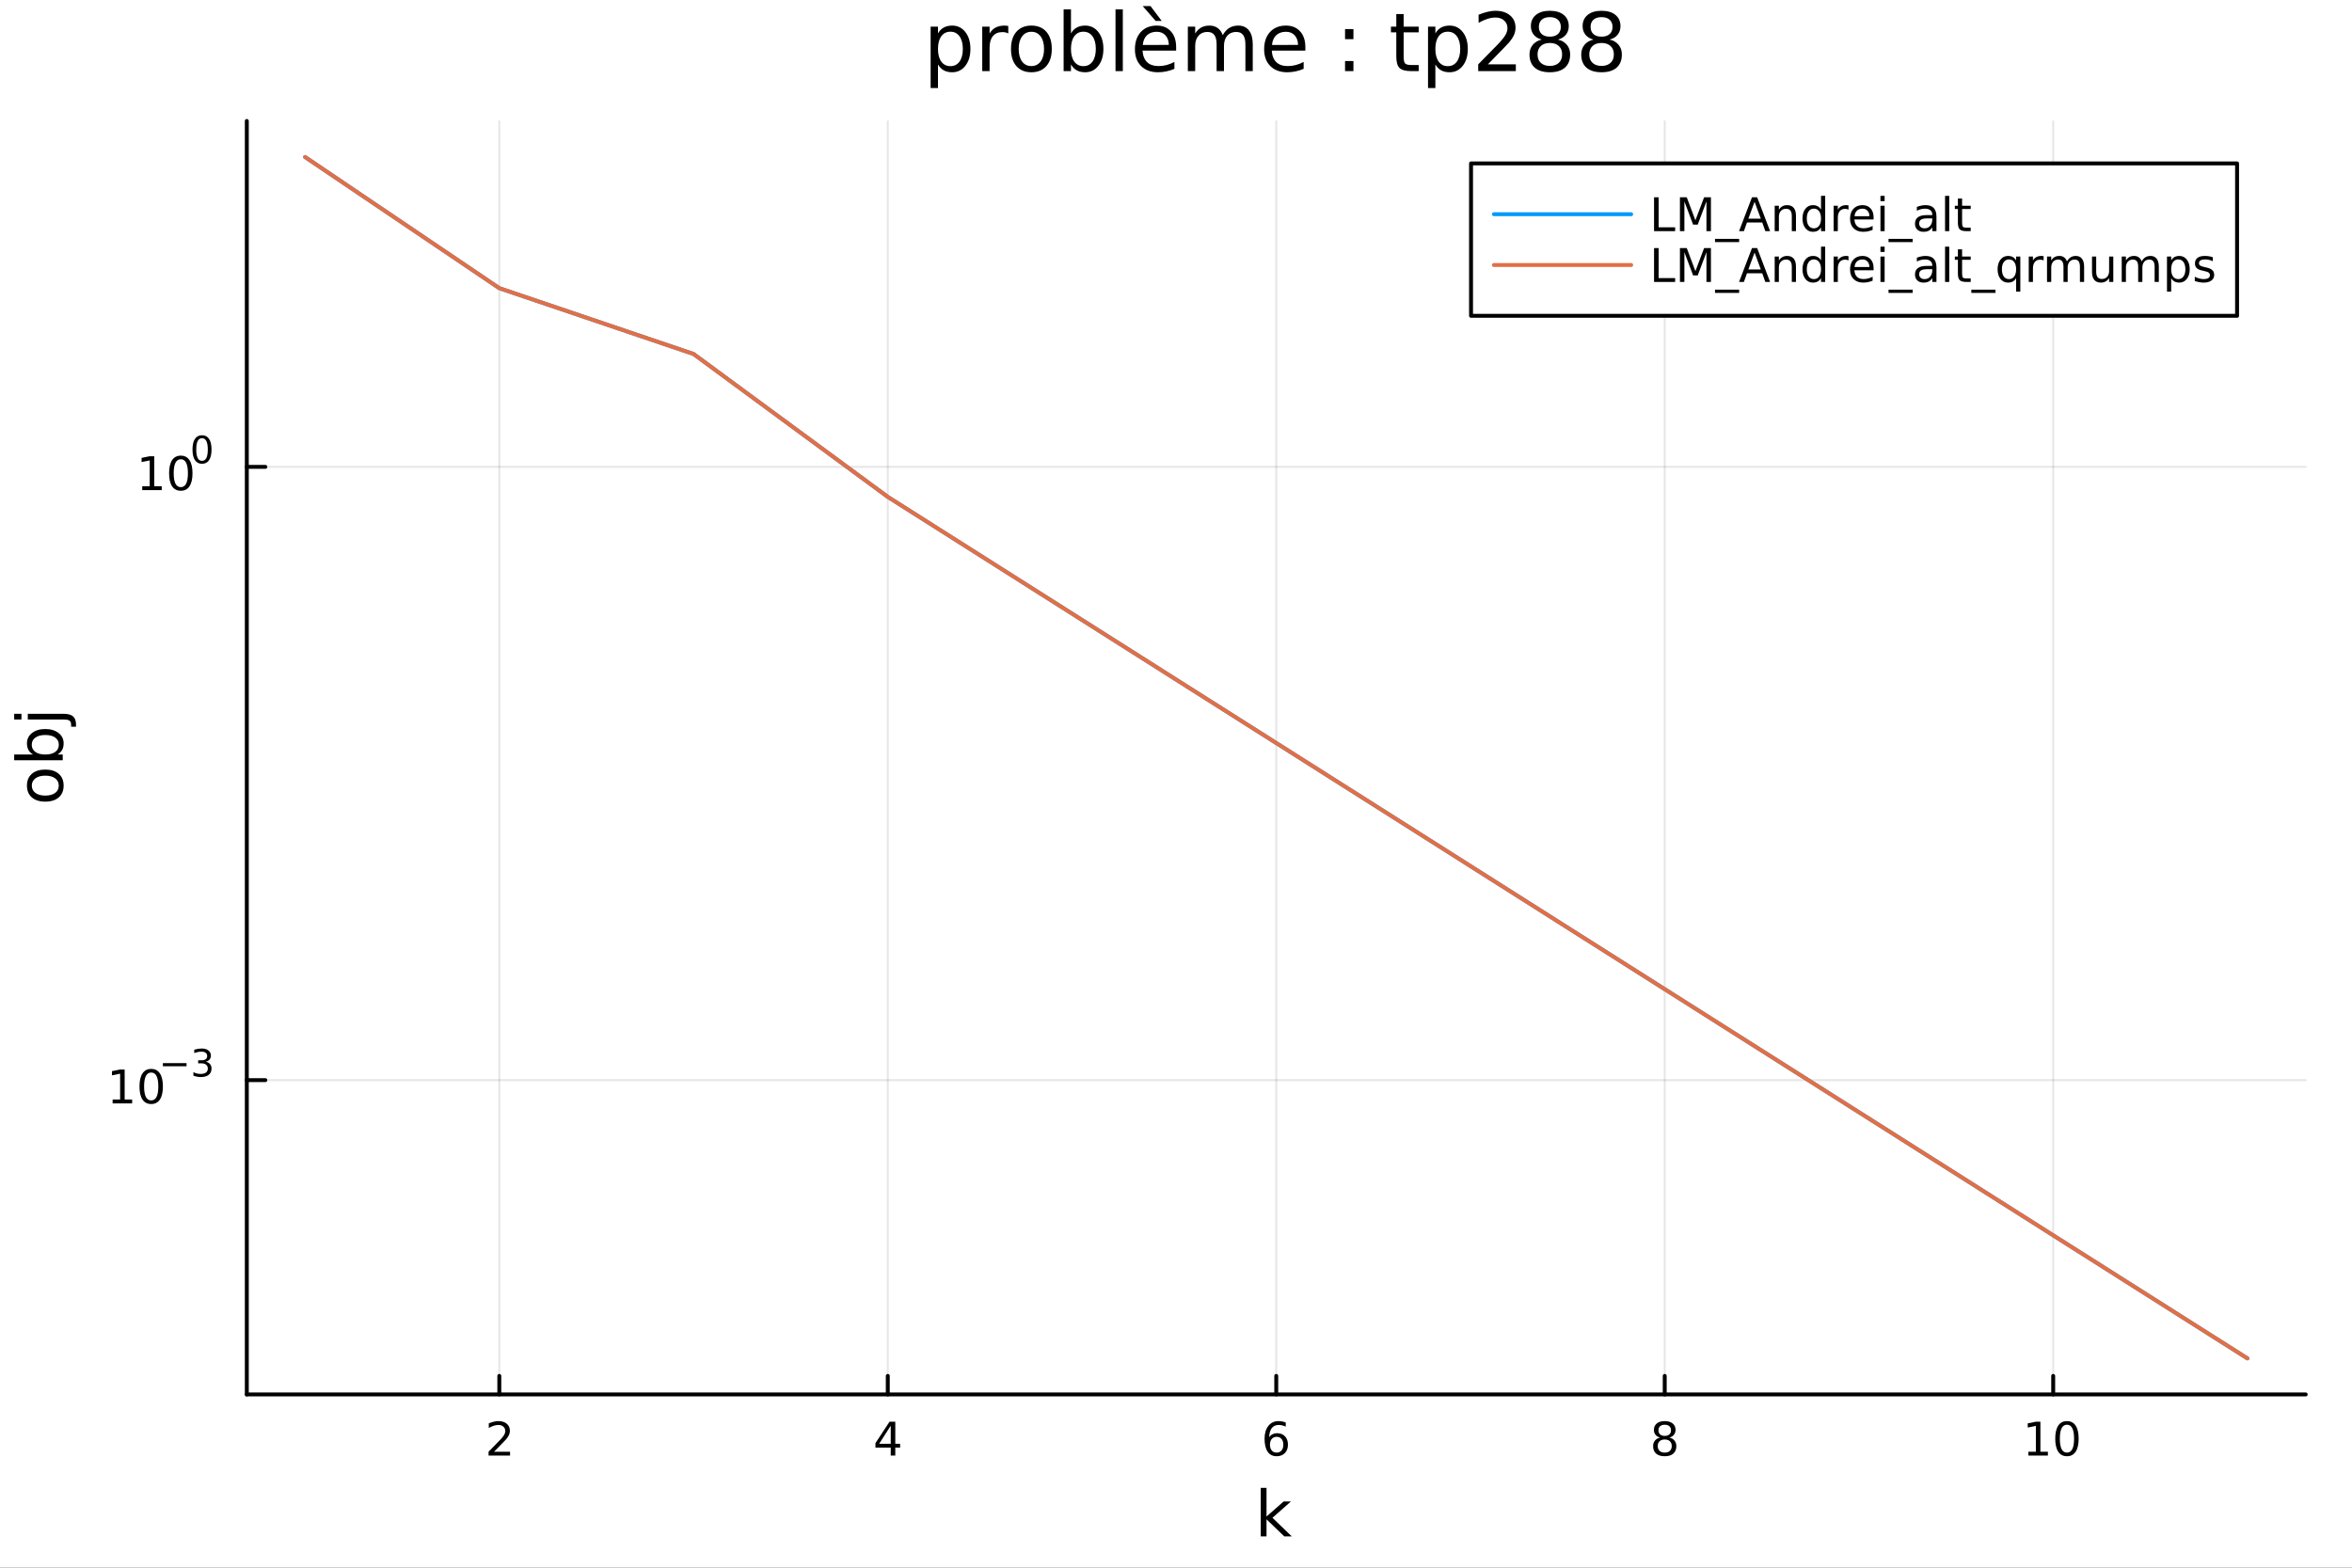 <?xml version="1.0" encoding="utf-8"?>
<svg xmlns="http://www.w3.org/2000/svg" xmlns:xlink="http://www.w3.org/1999/xlink" width="600" height="400" viewBox="0 0 2400 1600">
<rect x="0" y="0" width="2400" height="1600" fill="#333333" stroke="none"/>
<defs>
  <clipPath id="clip770">
    <rect x="0" y="0" width="2400" height="1600"/>
  </clipPath>
</defs>
<path clip-path="url(#clip770)" d="M0 1600 L2400 1600 L2400 0 L0 0  Z" fill="#ffffff" fill-rule="evenodd" fill-opacity="1"/>
<defs>
  <clipPath id="clip771">
    <rect x="480" y="0" width="1681" height="1600"/>
  </clipPath>
</defs>
<path clip-path="url(#clip770)" d="M251.842 1423.18 L2352.76 1423.18 L2352.76 123.472 L251.842 123.472  Z" fill="#ffffff" fill-rule="evenodd" fill-opacity="1"/>
<defs>
  <clipPath id="clip772">
    <rect x="251" y="123" width="2102" height="1301"/>
  </clipPath>
</defs>
<polyline clip-path="url(#clip772)" style="stroke:#000000; stroke-linecap:round; stroke-linejoin:round; stroke-width:2; stroke-opacity:0.1; fill:none" points="509.502,1423.18 509.502,123.472 "/>
<polyline clip-path="url(#clip772)" style="stroke:#000000; stroke-linecap:round; stroke-linejoin:round; stroke-width:2; stroke-opacity:0.1; fill:none" points="905.9,1423.18 905.9,123.472 "/>
<polyline clip-path="url(#clip772)" style="stroke:#000000; stroke-linecap:round; stroke-linejoin:round; stroke-width:2; stroke-opacity:0.1; fill:none" points="1302.3,1423.18 1302.3,123.472 "/>
<polyline clip-path="url(#clip772)" style="stroke:#000000; stroke-linecap:round; stroke-linejoin:round; stroke-width:2; stroke-opacity:0.1; fill:none" points="1698.7,1423.18 1698.7,123.472 "/>
<polyline clip-path="url(#clip772)" style="stroke:#000000; stroke-linecap:round; stroke-linejoin:round; stroke-width:2; stroke-opacity:0.1; fill:none" points="2095.1,1423.18 2095.1,123.472 "/>
<polyline clip-path="url(#clip770)" style="stroke:#000000; stroke-linecap:round; stroke-linejoin:round; stroke-width:4; stroke-opacity:1; fill:none" points="251.842,1423.18 2352.76,1423.18 "/>
<polyline clip-path="url(#clip770)" style="stroke:#000000; stroke-linecap:round; stroke-linejoin:round; stroke-width:4; stroke-opacity:1; fill:none" points="509.502,1423.18 509.502,1404.28 "/>
<polyline clip-path="url(#clip770)" style="stroke:#000000; stroke-linecap:round; stroke-linejoin:round; stroke-width:4; stroke-opacity:1; fill:none" points="905.9,1423.18 905.9,1404.28 "/>
<polyline clip-path="url(#clip770)" style="stroke:#000000; stroke-linecap:round; stroke-linejoin:round; stroke-width:4; stroke-opacity:1; fill:none" points="1302.3,1423.18 1302.3,1404.28 "/>
<polyline clip-path="url(#clip770)" style="stroke:#000000; stroke-linecap:round; stroke-linejoin:round; stroke-width:4; stroke-opacity:1; fill:none" points="1698.7,1423.18 1698.7,1404.28 "/>
<polyline clip-path="url(#clip770)" style="stroke:#000000; stroke-linecap:round; stroke-linejoin:round; stroke-width:4; stroke-opacity:1; fill:none" points="2095.1,1423.18 2095.1,1404.28 "/>
<path clip-path="url(#clip770)" d="M504.154 1481.64 L520.474 1481.64 L520.474 1485.58 L498.529 1485.58 L498.529 1481.64 Q501.191 1478.89 505.775 1474.26 Q510.381 1469.61 511.562 1468.27 Q513.807 1465.74 514.687 1464.01 Q515.59 1462.25 515.59 1460.56 Q515.59 1457.8 513.645 1456.07 Q511.724 1454.33 508.622 1454.33 Q506.423 1454.33 503.969 1455.09 Q501.539 1455.86 498.761 1457.41 L498.761 1452.69 Q501.585 1451.55 504.039 1450.97 Q506.492 1450.39 508.529 1450.39 Q513.9 1450.39 517.094 1453.08 Q520.289 1455.77 520.289 1460.26 Q520.289 1462.39 519.478 1464.31 Q518.691 1466.2 516.585 1468.8 Q516.006 1469.47 512.904 1472.69 Q509.802 1475.88 504.154 1481.64 Z" fill="#000000" fill-rule="nonzero" fill-opacity="1" /><path clip-path="url(#clip770)" d="M908.91 1455.09 L897.104 1473.54 L908.91 1473.54 L908.91 1455.09 M907.683 1451.02 L913.562 1451.02 L913.562 1473.54 L918.493 1473.54 L918.493 1477.43 L913.562 1477.43 L913.562 1485.58 L908.91 1485.58 L908.91 1477.43 L893.308 1477.43 L893.308 1472.92 L907.683 1451.02 Z" fill="#000000" fill-rule="nonzero" fill-opacity="1" /><path clip-path="url(#clip770)" d="M1302.7 1466.44 Q1299.56 1466.44 1297.7 1468.59 Q1295.88 1470.74 1295.88 1474.49 Q1295.88 1478.22 1297.7 1480.39 Q1299.56 1482.55 1302.7 1482.55 Q1305.85 1482.55 1307.68 1480.39 Q1309.53 1478.22 1309.53 1474.49 Q1309.53 1470.74 1307.68 1468.59 Q1305.85 1466.44 1302.7 1466.44 M1311.99 1451.78 L1311.99 1456.04 Q1310.23 1455.21 1308.42 1454.77 Q1306.64 1454.33 1304.88 1454.33 Q1300.25 1454.33 1297.8 1457.45 Q1295.37 1460.58 1295.02 1466.9 Q1296.38 1464.89 1298.44 1463.82 Q1300.51 1462.73 1302.98 1462.73 Q1308.19 1462.73 1311.2 1465.9 Q1314.23 1469.05 1314.23 1474.49 Q1314.23 1479.82 1311.08 1483.03 Q1307.94 1486.25 1302.7 1486.25 Q1296.71 1486.25 1293.54 1481.67 Q1290.37 1477.06 1290.37 1468.33 Q1290.37 1460.14 1294.26 1455.28 Q1298.14 1450.39 1304.69 1450.39 Q1306.45 1450.39 1308.24 1450.74 Q1310.04 1451.09 1311.99 1451.78 Z" fill="#000000" fill-rule="nonzero" fill-opacity="1" /><path clip-path="url(#clip770)" d="M1698.7 1469.17 Q1695.36 1469.17 1693.44 1470.95 Q1691.55 1472.73 1691.55 1475.86 Q1691.55 1478.98 1693.44 1480.77 Q1695.36 1482.55 1698.7 1482.55 Q1702.03 1482.55 1703.95 1480.77 Q1705.87 1478.96 1705.87 1475.86 Q1705.87 1472.73 1703.95 1470.95 Q1702.05 1469.17 1698.7 1469.17 M1694.02 1467.18 Q1691.01 1466.44 1689.32 1464.38 Q1687.66 1462.32 1687.66 1459.35 Q1687.66 1455.21 1690.6 1452.8 Q1693.56 1450.39 1698.7 1450.39 Q1703.86 1450.39 1706.8 1452.8 Q1709.74 1455.21 1709.74 1459.35 Q1709.74 1462.32 1708.05 1464.38 Q1706.38 1466.44 1703.4 1467.18 Q1706.78 1467.96 1708.65 1470.26 Q1710.55 1472.55 1710.55 1475.86 Q1710.55 1480.88 1707.47 1483.57 Q1704.42 1486.25 1698.7 1486.25 Q1692.98 1486.25 1689.9 1483.57 Q1686.85 1480.88 1686.85 1475.86 Q1686.85 1472.55 1688.74 1470.26 Q1690.64 1467.96 1694.02 1467.18 M1692.31 1459.79 Q1692.31 1462.48 1693.98 1463.98 Q1695.67 1465.49 1698.7 1465.49 Q1701.71 1465.49 1703.4 1463.98 Q1705.11 1462.48 1705.11 1459.79 Q1705.11 1457.11 1703.4 1455.6 Q1701.71 1454.1 1698.7 1454.1 Q1695.67 1454.1 1693.98 1455.6 Q1692.31 1457.11 1692.31 1459.79 Z" fill="#000000" fill-rule="nonzero" fill-opacity="1" /><path clip-path="url(#clip770)" d="M2069.78 1481.64 L2077.42 1481.64 L2077.42 1455.28 L2069.11 1456.95 L2069.11 1452.69 L2077.38 1451.02 L2082.05 1451.02 L2082.05 1481.64 L2089.69 1481.64 L2089.69 1485.58 L2069.78 1485.58 L2069.78 1481.64 Z" fill="#000000" fill-rule="nonzero" fill-opacity="1" /><path clip-path="url(#clip770)" d="M2109.14 1454.1 Q2105.52 1454.1 2103.7 1457.66 Q2101.89 1461.2 2101.89 1468.33 Q2101.89 1475.44 2103.7 1479.01 Q2105.52 1482.55 2109.14 1482.55 Q2112.77 1482.55 2114.58 1479.01 Q2116.4 1475.44 2116.4 1468.33 Q2116.4 1461.2 2114.58 1457.66 Q2112.77 1454.1 2109.14 1454.1 M2109.14 1450.39 Q2114.95 1450.39 2118 1455 Q2121.08 1459.58 2121.08 1468.33 Q2121.08 1477.06 2118 1481.67 Q2114.95 1486.25 2109.14 1486.25 Q2103.33 1486.25 2100.25 1481.67 Q2097.19 1477.06 2097.19 1468.33 Q2097.19 1459.58 2100.25 1455 Q2103.33 1450.39 2109.14 1450.39 Z" fill="#000000" fill-rule="nonzero" fill-opacity="1" /><path clip-path="url(#clip770)" d="M1286.48 1518.52 L1292.37 1518.52 L1292.37 1547.77 L1309.84 1532.4 L1317.32 1532.4 L1298.42 1549.07 L1318.12 1568.04 L1310.48 1568.04 L1292.37 1550.63 L1292.37 1568.04 L1286.48 1568.04 L1286.48 1518.52 Z" fill="#000000" fill-rule="nonzero" fill-opacity="1" /><polyline clip-path="url(#clip772)" style="stroke:#000000; stroke-linecap:round; stroke-linejoin:round; stroke-width:2; stroke-opacity:0.1; fill:none" points="251.842,1102.39 2352.76,1102.39 "/>
<polyline clip-path="url(#clip772)" style="stroke:#000000; stroke-linecap:round; stroke-linejoin:round; stroke-width:2; stroke-opacity:0.1; fill:none" points="251.842,476.486 2352.76,476.486 "/>
<polyline clip-path="url(#clip770)" style="stroke:#000000; stroke-linecap:round; stroke-linejoin:round; stroke-width:4; stroke-opacity:1; fill:none" points="251.842,1423.18 251.842,123.472 "/>
<polyline clip-path="url(#clip770)" style="stroke:#000000; stroke-linecap:round; stroke-linejoin:round; stroke-width:4; stroke-opacity:1; fill:none" points="251.842,1102.39 270.74,1102.39 "/>
<polyline clip-path="url(#clip770)" style="stroke:#000000; stroke-linecap:round; stroke-linejoin:round; stroke-width:4; stroke-opacity:1; fill:none" points="251.842,476.486 270.74,476.486 "/>
<path clip-path="url(#clip770)" d="M114.931 1122.19 L122.57 1122.19 L122.57 1095.82 L114.26 1097.49 L114.26 1093.23 L122.524 1091.56 L127.2 1091.56 L127.2 1122.19 L134.839 1122.19 L134.839 1126.12 L114.931 1126.12 L114.931 1122.19 Z" fill="#000000" fill-rule="nonzero" fill-opacity="1" /><path clip-path="url(#clip770)" d="M154.283 1094.64 Q150.672 1094.64 148.843 1098.2 Q147.038 1101.75 147.038 1108.88 Q147.038 1115.98 148.843 1119.55 Q150.672 1123.09 154.283 1123.09 Q157.917 1123.09 159.723 1119.55 Q161.552 1115.98 161.552 1108.88 Q161.552 1101.75 159.723 1098.2 Q157.917 1094.64 154.283 1094.64 M154.283 1090.94 Q160.093 1090.94 163.149 1095.54 Q166.227 1100.13 166.227 1108.88 Q166.227 1117.6 163.149 1122.21 Q160.093 1126.79 154.283 1126.79 Q148.473 1126.79 145.394 1122.21 Q142.339 1117.6 142.339 1108.88 Q142.339 1100.13 145.394 1095.54 Q148.473 1090.94 154.283 1090.94 Z" fill="#000000" fill-rule="nonzero" fill-opacity="1" /><path clip-path="url(#clip770)" d="M166.227 1085.04 L190.339 1085.04 L190.339 1088.23 L166.227 1088.23 L166.227 1085.04 Z" fill="#000000" fill-rule="nonzero" fill-opacity="1" /><path clip-path="url(#clip770)" d="M210.05 1083.57 Q212.777 1084.15 214.3 1086 Q215.842 1087.84 215.842 1090.55 Q215.842 1094.7 212.984 1096.98 Q210.125 1099.26 204.859 1099.26 Q203.091 1099.26 201.21 1098.9 Q199.348 1098.56 197.354 1097.86 L197.354 1094.2 Q198.934 1095.12 200.815 1095.59 Q202.696 1096.06 204.746 1096.06 Q208.319 1096.06 210.181 1094.65 Q212.062 1093.24 212.062 1090.55 Q212.062 1088.07 210.313 1086.67 Q208.583 1085.26 205.479 1085.26 L202.207 1085.26 L202.207 1082.14 L205.63 1082.14 Q208.432 1082.14 209.918 1081.03 Q211.404 1079.9 211.404 1077.8 Q211.404 1075.63 209.861 1074.49 Q208.338 1073.32 205.479 1073.32 Q203.918 1073.32 202.132 1073.66 Q200.345 1074 198.201 1074.71 L198.201 1071.33 Q200.364 1070.72 202.244 1070.42 Q204.144 1070.12 205.818 1070.12 Q210.144 1070.12 212.664 1072.1 Q215.184 1074.05 215.184 1077.4 Q215.184 1079.73 213.849 1081.35 Q212.513 1082.95 210.05 1083.57 Z" fill="#000000" fill-rule="nonzero" fill-opacity="1" /><path clip-path="url(#clip770)" d="M145.137 496.279 L152.776 496.279 L152.776 469.913 L144.465 471.58 L144.465 467.321 L152.729 465.654 L157.405 465.654 L157.405 496.279 L165.044 496.279 L165.044 500.214 L145.137 500.214 L145.137 496.279 Z" fill="#000000" fill-rule="nonzero" fill-opacity="1" /><path clip-path="url(#clip770)" d="M184.488 468.733 Q180.877 468.733 179.049 472.297 Q177.243 475.839 177.243 482.969 Q177.243 490.075 179.049 493.64 Q180.877 497.182 184.488 497.182 Q188.123 497.182 189.928 493.64 Q191.757 490.075 191.757 482.969 Q191.757 475.839 189.928 472.297 Q188.123 468.733 184.488 468.733 M184.488 465.029 Q190.299 465.029 193.354 469.635 Q196.433 474.219 196.433 482.969 Q196.433 491.696 193.354 496.302 Q190.299 500.885 184.488 500.885 Q178.678 500.885 175.6 496.302 Q172.544 491.696 172.544 482.969 Q172.544 474.219 175.6 469.635 Q178.678 465.029 184.488 465.029 Z" fill="#000000" fill-rule="nonzero" fill-opacity="1" /><path clip-path="url(#clip770)" d="M206.138 447.225 Q203.204 447.225 201.718 450.121 Q200.251 452.999 200.251 458.792 Q200.251 464.566 201.718 467.462 Q203.204 470.34 206.138 470.34 Q209.09 470.34 210.557 467.462 Q212.043 464.566 212.043 458.792 Q212.043 452.999 210.557 450.121 Q209.09 447.225 206.138 447.225 M206.138 444.216 Q210.858 444.216 213.341 447.959 Q215.842 451.682 215.842 458.792 Q215.842 465.882 213.341 469.625 Q210.858 473.349 206.138 473.349 Q201.417 473.349 198.915 469.625 Q196.433 465.882 196.433 458.792 Q196.433 451.682 198.915 447.959 Q201.417 444.216 206.138 444.216 Z" fill="#000000" fill-rule="nonzero" fill-opacity="1" /><path clip-path="url(#clip770)" d="M32.462 801.797 Q32.462 806.507 36.154 809.244 Q39.815 811.982 46.212 811.982 Q52.609 811.982 56.302 809.276 Q59.962 806.539 59.962 801.797 Q59.962 797.118 56.27 794.381 Q52.578 791.643 46.212 791.643 Q39.878 791.643 36.186 794.381 Q32.462 797.118 32.462 801.797 M27.497 801.797 Q27.497 794.158 32.462 789.797 Q37.427 785.437 46.212 785.437 Q54.965 785.437 59.962 789.797 Q64.927 794.158 64.927 801.797 Q64.927 809.467 59.962 813.828 Q54.965 818.156 46.212 818.156 Q37.427 818.156 32.462 813.828 Q27.497 809.467 27.497 801.797 Z" fill="#000000" fill-rule="nonzero" fill-opacity="1" /><path clip-path="url(#clip770)" d="M46.212 750.139 Q39.751 750.139 36.09 752.812 Q32.398 755.454 32.398 760.101 Q32.398 764.748 36.09 767.422 Q39.751 770.064 46.212 770.064 Q52.673 770.064 56.365 767.422 Q60.026 764.748 60.026 760.101 Q60.026 755.454 56.365 752.812 Q52.673 750.139 46.212 750.139 M33.767 770.064 Q30.584 768.218 29.056 765.417 Q27.497 762.584 27.497 758.669 Q27.497 752.176 32.653 748.134 Q37.809 744.06 46.212 744.06 Q54.615 744.06 59.771 748.134 Q64.927 752.176 64.927 758.669 Q64.927 762.584 63.399 765.417 Q61.84 768.218 58.657 770.064 L64.004 770.064 L64.004 775.952 L14.479 775.952 L14.479 770.064 L33.767 770.064 Z" fill="#000000" fill-rule="nonzero" fill-opacity="1" /><path clip-path="url(#clip770)" d="M28.356 734.352 L28.356 728.495 L64.641 728.495 Q71.452 728.495 74.508 731.105 Q77.563 733.684 77.563 739.445 L77.563 741.673 L72.598 741.673 L72.598 740.113 Q72.598 736.771 71.038 735.561 Q69.51 734.352 64.641 734.352 L28.356 734.352 M14.479 734.352 L14.479 728.495 L21.895 728.495 L21.895 734.352 L14.479 734.352 Z" fill="#000000" fill-rule="nonzero" fill-opacity="1" /><path clip-path="url(#clip770)" d="M957.122 65.77 L957.122 89.833 L949.627 89.833 L949.627 27.206 L957.122 27.206 L957.122 34.092 Q959.471 30.041 963.036 28.097 Q966.641 26.112 971.624 26.112 Q979.888 26.112 985.032 32.675 Q990.217 39.237 990.217 49.931 Q990.217 60.626 985.032 67.188 Q979.888 73.751 971.624 73.751 Q966.641 73.751 963.036 71.806 Q959.471 69.821 957.122 65.77 M982.48 49.931 Q982.48 41.708 979.077 37.05 Q975.715 32.35 969.801 32.35 Q963.887 32.35 960.484 37.05 Q957.122 41.708 957.122 49.931 Q957.122 58.155 960.484 62.854 Q963.887 67.512 969.801 67.512 Q975.715 67.512 979.077 62.854 Q982.48 58.155 982.48 49.931 Z" fill="#000000" fill-rule="nonzero" fill-opacity="1" /><path clip-path="url(#clip770)" d="M1028.86 34.173 Q1027.61 33.444 1026.11 33.12 Q1024.65 32.756 1022.87 32.756 Q1016.55 32.756 1013.15 36.888 Q1009.78 40.979 1009.78 48.676 L1009.78 72.576 L1002.29 72.576 L1002.29 27.206 L1009.78 27.206 L1009.78 34.254 Q1012.13 30.122 1015.9 28.138 Q1019.67 26.112 1025.06 26.112 Q1025.82 26.112 1026.76 26.234 Q1027.69 26.315 1028.82 26.517 L1028.86 34.173 Z" fill="#000000" fill-rule="nonzero" fill-opacity="1" /><path clip-path="url(#clip770)" d="M1052.44 32.431 Q1046.44 32.431 1042.96 37.131 Q1039.48 41.789 1039.48 49.931 Q1039.48 58.074 1042.92 62.773 Q1046.4 67.431 1052.44 67.431 Q1058.39 67.431 1061.88 62.732 Q1065.36 58.033 1065.36 49.931 Q1065.36 41.87 1061.88 37.171 Q1058.39 32.431 1052.44 32.431 M1052.44 26.112 Q1062.16 26.112 1067.71 32.431 Q1073.26 38.751 1073.26 49.931 Q1073.26 61.071 1067.71 67.431 Q1062.16 73.751 1052.44 73.751 Q1042.68 73.751 1037.13 67.431 Q1031.62 61.071 1031.62 49.931 Q1031.62 38.751 1037.13 32.431 Q1042.68 26.112 1052.44 26.112 Z" fill="#000000" fill-rule="nonzero" fill-opacity="1" /><path clip-path="url(#clip770)" d="M1118.19 49.931 Q1118.19 41.708 1114.78 37.05 Q1111.42 32.35 1105.51 32.35 Q1099.59 32.35 1096.19 37.05 Q1092.83 41.708 1092.83 49.931 Q1092.83 58.155 1096.19 62.854 Q1099.59 67.512 1105.51 67.512 Q1111.42 67.512 1114.78 62.854 Q1118.19 58.155 1118.19 49.931 M1092.83 34.092 Q1095.18 30.041 1098.74 28.097 Q1102.35 26.112 1107.33 26.112 Q1115.59 26.112 1120.74 32.675 Q1125.92 39.237 1125.92 49.931 Q1125.92 60.626 1120.74 67.188 Q1115.59 73.751 1107.33 73.751 Q1102.35 73.751 1098.74 71.806 Q1095.18 69.821 1092.83 65.77 L1092.83 72.576 L1085.33 72.576 L1085.33 9.544 L1092.83 9.544 L1092.83 34.092 Z" fill="#000000" fill-rule="nonzero" fill-opacity="1" /><path clip-path="url(#clip770)" d="M1138.28 9.544 L1145.73 9.544 L1145.73 72.576 L1138.28 72.576 L1138.28 9.544 Z" fill="#000000" fill-rule="nonzero" fill-opacity="1" /><path clip-path="url(#clip770)" d="M1200.14 48.028 L1200.14 51.673 L1165.86 51.673 Q1166.35 59.37 1170.48 63.421 Q1174.66 67.431 1182.07 67.431 Q1186.36 67.431 1190.37 66.378 Q1194.42 65.325 1198.39 63.218 L1198.39 70.267 Q1194.38 71.968 1190.17 72.86 Q1185.96 73.751 1181.62 73.751 Q1170.77 73.751 1164.41 67.431 Q1158.09 61.112 1158.09 50.337 Q1158.09 39.197 1164.08 32.675 Q1170.12 26.112 1180.33 26.112 Q1189.48 26.112 1194.79 32.026 Q1200.14 37.9 1200.14 48.028 M1192.68 45.84 Q1192.6 39.723 1189.24 36.077 Q1185.92 32.431 1180.41 32.431 Q1174.17 32.431 1170.4 35.956 Q1166.67 39.48 1166.11 45.88 L1192.68 45.84 M1174.01 6.222 L1185.43 21.373 L1179.23 21.373 L1166.03 6.222 L1174.01 6.222 Z" fill="#000000" fill-rule="nonzero" fill-opacity="1" /><path clip-path="url(#clip770)" d="M1247.69 35.915 Q1250.49 30.892 1254.38 28.502 Q1258.27 26.112 1263.53 26.112 Q1270.62 26.112 1274.47 31.095 Q1278.32 36.037 1278.32 45.192 L1278.32 72.576 L1270.82 72.576 L1270.82 45.435 Q1270.82 38.913 1268.51 35.753 Q1266.21 32.594 1261.47 32.594 Q1255.67 32.594 1252.31 36.442 Q1248.95 40.29 1248.95 46.934 L1248.95 72.576 L1241.45 72.576 L1241.45 45.435 Q1241.45 38.873 1239.15 35.753 Q1236.84 32.594 1232.02 32.594 Q1226.3 32.594 1222.94 36.482 Q1219.58 40.331 1219.58 46.934 L1219.58 72.576 L1212.09 72.576 L1212.09 27.206 L1219.58 27.206 L1219.58 34.254 Q1222.13 30.082 1225.7 28.097 Q1229.26 26.112 1234.16 26.112 Q1239.11 26.112 1242.55 28.624 Q1246.03 31.135 1247.69 35.915 Z" fill="#000000" fill-rule="nonzero" fill-opacity="1" /><path clip-path="url(#clip770)" d="M1331.99 48.028 L1331.99 51.673 L1297.72 51.673 Q1298.21 59.37 1302.34 63.421 Q1306.51 67.431 1313.93 67.431 Q1318.22 67.431 1322.23 66.378 Q1326.28 65.325 1330.25 63.218 L1330.25 70.267 Q1326.24 71.968 1322.03 72.86 Q1317.81 73.751 1313.48 73.751 Q1302.62 73.751 1296.26 67.431 Q1289.94 61.112 1289.94 50.337 Q1289.94 39.197 1295.94 32.675 Q1301.98 26.112 1312.18 26.112 Q1321.34 26.112 1326.65 32.026 Q1331.99 37.9 1331.99 48.028 M1324.54 45.84 Q1324.46 39.723 1321.1 36.077 Q1317.77 32.431 1312.26 32.431 Q1306.03 32.431 1302.26 35.956 Q1298.53 39.48 1297.96 45.88 L1324.54 45.84 Z" fill="#000000" fill-rule="nonzero" fill-opacity="1" /><path clip-path="url(#clip770)" d="M1372.5 62.287 L1381.05 62.287 L1381.05 72.576 L1372.5 72.576 L1372.5 62.287 M1372.5 29.677 L1381.05 29.677 L1381.05 39.966 L1372.5 39.966 L1372.5 29.677 Z" fill="#000000" fill-rule="nonzero" fill-opacity="1" /><path clip-path="url(#clip770)" d="M1432.29 14.324 L1432.29 27.206 L1447.65 27.206 L1447.65 32.999 L1432.29 32.999 L1432.29 57.628 Q1432.29 63.178 1433.79 64.758 Q1435.33 66.338 1439.99 66.338 L1447.65 66.338 L1447.65 72.576 L1439.99 72.576 Q1431.36 72.576 1428.08 69.376 Q1424.8 66.135 1424.8 57.628 L1424.8 32.999 L1419.33 32.999 L1419.33 27.206 L1424.8 27.206 L1424.8 14.324 L1432.29 14.324 Z" fill="#000000" fill-rule="nonzero" fill-opacity="1" /><path clip-path="url(#clip770)" d="M1464.66 65.77 L1464.66 89.833 L1457.17 89.833 L1457.17 27.206 L1464.66 27.206 L1464.66 34.092 Q1467.01 30.041 1470.57 28.097 Q1474.18 26.112 1479.16 26.112 Q1487.43 26.112 1492.57 32.675 Q1497.76 39.237 1497.76 49.931 Q1497.76 60.626 1492.57 67.188 Q1487.43 73.751 1479.16 73.751 Q1474.18 73.751 1470.57 71.806 Q1467.01 69.821 1464.66 65.77 M1490.02 49.931 Q1490.02 41.708 1486.62 37.05 Q1483.25 32.35 1477.34 32.35 Q1471.42 32.35 1468.02 37.05 Q1464.66 41.708 1464.66 49.931 Q1464.66 58.155 1468.02 62.854 Q1471.42 67.512 1477.34 67.512 Q1483.25 67.512 1486.62 62.854 Q1490.02 58.155 1490.02 49.931 Z" fill="#000000" fill-rule="nonzero" fill-opacity="1" /><path clip-path="url(#clip770)" d="M1518.21 65.689 L1546.77 65.689 L1546.77 72.576 L1508.37 72.576 L1508.37 65.689 Q1513.03 60.869 1521.05 52.767 Q1529.11 44.625 1531.18 42.275 Q1535.1 37.86 1536.64 34.822 Q1538.22 31.743 1538.22 28.786 Q1538.22 23.965 1534.82 20.927 Q1531.46 17.889 1526.03 17.889 Q1522.18 17.889 1517.89 19.226 Q1513.63 20.562 1508.77 23.276 L1508.77 15.013 Q1513.72 13.028 1518.01 12.015 Q1522.3 11.002 1525.87 11.002 Q1535.27 11.002 1540.86 15.701 Q1546.45 20.4 1546.45 28.259 Q1546.45 31.986 1545.03 35.348 Q1543.65 38.67 1539.97 43.207 Q1538.95 44.382 1533.52 50.013 Q1528.1 55.603 1518.21 65.689 Z" fill="#000000" fill-rule="nonzero" fill-opacity="1" /><path clip-path="url(#clip770)" d="M1581.45 43.855 Q1575.61 43.855 1572.25 46.974 Q1568.93 50.093 1568.93 55.562 Q1568.93 61.031 1572.25 64.15 Q1575.61 67.269 1581.45 67.269 Q1587.28 67.269 1590.64 64.15 Q1594 60.99 1594 55.562 Q1594 50.093 1590.64 46.974 Q1587.32 43.855 1581.45 43.855 M1573.26 40.371 Q1568 39.075 1565.04 35.47 Q1562.12 31.864 1562.12 26.679 Q1562.12 19.428 1567.27 15.215 Q1572.45 11.002 1581.45 11.002 Q1590.48 11.002 1595.63 15.215 Q1600.77 19.428 1600.77 26.679 Q1600.77 31.864 1597.81 35.47 Q1594.9 39.075 1589.67 40.371 Q1595.58 41.749 1598.87 45.759 Q1602.19 49.769 1602.19 55.562 Q1602.19 64.353 1596.8 69.052 Q1591.45 73.751 1581.45 73.751 Q1571.44 73.751 1566.05 69.052 Q1560.71 64.353 1560.71 55.562 Q1560.71 49.769 1564.03 45.759 Q1567.35 41.749 1573.26 40.371 M1570.27 27.449 Q1570.27 32.148 1573.18 34.781 Q1576.14 37.414 1581.45 37.414 Q1586.71 37.414 1589.67 34.781 Q1592.67 32.148 1592.67 27.449 Q1592.67 22.75 1589.67 20.117 Q1586.71 17.484 1581.45 17.484 Q1576.14 17.484 1573.18 20.117 Q1570.27 22.75 1570.27 27.449 Z" fill="#000000" fill-rule="nonzero" fill-opacity="1" /><path clip-path="url(#clip770)" d="M1634.23 43.855 Q1628.4 43.855 1625.03 46.974 Q1621.71 50.093 1621.71 55.562 Q1621.71 61.031 1625.03 64.15 Q1628.4 67.269 1634.23 67.269 Q1640.06 67.269 1643.43 64.15 Q1646.79 60.99 1646.79 55.562 Q1646.79 50.093 1643.43 46.974 Q1640.1 43.855 1634.23 43.855 M1626.05 40.371 Q1620.78 39.075 1617.82 35.47 Q1614.91 31.864 1614.91 26.679 Q1614.91 19.428 1620.05 15.215 Q1625.24 11.002 1634.23 11.002 Q1643.26 11.002 1648.41 15.215 Q1653.55 19.428 1653.55 26.679 Q1653.55 31.864 1650.6 35.47 Q1647.68 39.075 1642.45 40.371 Q1648.37 41.749 1651.65 45.759 Q1654.97 49.769 1654.97 55.562 Q1654.97 64.353 1649.58 69.052 Q1644.24 73.751 1634.23 73.751 Q1624.22 73.751 1618.84 69.052 Q1613.49 64.353 1613.49 55.562 Q1613.49 49.769 1616.81 45.759 Q1620.13 41.749 1626.05 40.371 M1623.05 27.449 Q1623.05 32.148 1625.97 34.781 Q1628.92 37.414 1634.23 37.414 Q1639.5 37.414 1642.45 34.781 Q1645.45 32.148 1645.45 27.449 Q1645.45 22.75 1642.45 20.117 Q1639.5 17.484 1634.23 17.484 Q1628.92 17.484 1625.97 20.117 Q1623.05 22.75 1623.05 27.449 Z" fill="#000000" fill-rule="nonzero" fill-opacity="1" /><polyline clip-path="url(#clip772)" style="stroke:#009af9; stroke-linecap:round; stroke-linejoin:round; stroke-width:4; stroke-opacity:1; fill:none" points="311.302,160.256 509.502,294.12 707.701,361.278 905.9,507.119 1104.1,632.73 1302.3,758.342 1500.5,883.953 1698.7,1009.56 1896.9,1135.17 2095.1,1260.79 2293.3,1386.4 "/>
<polyline clip-path="url(#clip772)" style="stroke:#e26f46; stroke-linecap:round; stroke-linejoin:round; stroke-width:4; stroke-opacity:1; fill:none" points="311.302,160.256 509.502,294.12 707.701,361.278 905.9,507.119 1104.1,632.73 1302.3,758.342 1500.5,883.953 1698.7,1009.56 1896.9,1135.17 2095.1,1260.79 2293.3,1386.4 "/>
<path clip-path="url(#clip770)" d="M1501.06 322.316 L2282.73 322.316 L2282.73 166.796 L1501.06 166.796  Z" fill="#ffffff" fill-rule="evenodd" fill-opacity="1"/>
<polyline clip-path="url(#clip770)" style="stroke:#000000; stroke-linecap:round; stroke-linejoin:round; stroke-width:4; stroke-opacity:1; fill:none" points="1501.06,322.316 2282.73,322.316 2282.73,166.796 1501.06,166.796 1501.06,322.316 "/>
<polyline clip-path="url(#clip770)" style="stroke:#009af9; stroke-linecap:round; stroke-linejoin:round; stroke-width:4; stroke-opacity:1; fill:none" points="1524.41,218.636 1664.47,218.636 "/>
<path clip-path="url(#clip770)" d="M1687.81 201.356 L1692.49 201.356 L1692.49 231.981 L1709.32 231.981 L1709.32 235.916 L1687.81 235.916 L1687.81 201.356 Z" fill="#000000" fill-rule="nonzero" fill-opacity="1" /><path clip-path="url(#clip770)" d="M1714.22 201.356 L1721.19 201.356 L1730.01 224.874 L1738.88 201.356 L1745.84 201.356 L1745.84 235.916 L1741.28 235.916 L1741.28 205.569 L1732.37 229.272 L1727.67 229.272 L1718.76 205.569 L1718.76 235.916 L1714.22 235.916 L1714.22 201.356 Z" fill="#000000" fill-rule="nonzero" fill-opacity="1" /><path clip-path="url(#clip770)" d="M1774.64 243.786 L1774.64 247.096 L1750.01 247.096 L1750.01 243.786 L1774.64 243.786 Z" fill="#000000" fill-rule="nonzero" fill-opacity="1" /><path clip-path="url(#clip770)" d="M1790.38 205.962 L1784.04 223.161 L1796.75 223.161 L1790.38 205.962 M1787.74 201.356 L1793.04 201.356 L1806.21 235.916 L1801.35 235.916 L1798.2 227.05 L1782.63 227.05 L1779.48 235.916 L1774.55 235.916 L1787.74 201.356 Z" fill="#000000" fill-rule="nonzero" fill-opacity="1" /><path clip-path="url(#clip770)" d="M1832.62 220.268 L1832.62 235.916 L1828.37 235.916 L1828.37 220.407 Q1828.37 216.726 1826.93 214.897 Q1825.5 213.069 1822.63 213.069 Q1819.18 213.069 1817.19 215.268 Q1815.19 217.467 1815.19 221.263 L1815.19 235.916 L1810.91 235.916 L1810.91 209.99 L1815.19 209.99 L1815.19 214.018 Q1816.72 211.68 1818.78 210.522 Q1820.87 209.365 1823.57 209.365 Q1828.04 209.365 1830.33 212.143 Q1832.62 214.897 1832.62 220.268 Z" fill="#000000" fill-rule="nonzero" fill-opacity="1" /><path clip-path="url(#clip770)" d="M1858.18 213.925 L1858.18 199.897 L1862.44 199.897 L1862.44 235.916 L1858.18 235.916 L1858.18 232.027 Q1856.84 234.342 1854.78 235.476 Q1852.74 236.587 1849.87 236.587 Q1845.17 236.587 1842.21 232.837 Q1839.27 229.087 1839.27 222.976 Q1839.27 216.865 1842.21 213.115 Q1845.17 209.365 1849.87 209.365 Q1852.74 209.365 1854.78 210.499 Q1856.84 211.61 1858.18 213.925 M1843.67 222.976 Q1843.67 227.675 1845.59 230.36 Q1847.53 233.022 1850.91 233.022 Q1854.29 233.022 1856.24 230.36 Q1858.18 227.675 1858.18 222.976 Q1858.18 218.277 1856.24 215.615 Q1854.29 212.93 1850.91 212.93 Q1847.53 212.93 1845.59 215.615 Q1843.67 218.277 1843.67 222.976 Z" fill="#000000" fill-rule="nonzero" fill-opacity="1" /><path clip-path="url(#clip770)" d="M1886.24 213.971 Q1885.52 213.555 1884.66 213.37 Q1883.83 213.161 1882.81 213.161 Q1879.2 213.161 1877.25 215.522 Q1875.33 217.86 1875.33 222.258 L1875.33 235.916 L1871.05 235.916 L1871.05 209.99 L1875.33 209.99 L1875.33 214.018 Q1876.68 211.657 1878.83 210.522 Q1880.98 209.365 1884.06 209.365 Q1884.5 209.365 1885.03 209.434 Q1885.56 209.481 1886.21 209.596 L1886.24 213.971 Z" fill="#000000" fill-rule="nonzero" fill-opacity="1" /><path clip-path="url(#clip770)" d="M1911.84 221.888 L1911.84 223.971 L1892.25 223.971 Q1892.53 228.369 1894.89 230.684 Q1897.28 232.976 1901.51 232.976 Q1903.97 232.976 1906.26 232.374 Q1908.57 231.772 1910.84 230.569 L1910.84 234.596 Q1908.55 235.568 1906.14 236.078 Q1903.74 236.587 1901.26 236.587 Q1895.06 236.587 1891.42 232.976 Q1887.81 229.365 1887.81 223.207 Q1887.81 216.842 1891.24 213.115 Q1894.68 209.365 1900.52 209.365 Q1905.75 209.365 1908.78 212.745 Q1911.84 216.101 1911.84 221.888 M1907.58 220.638 Q1907.53 217.143 1905.61 215.059 Q1903.71 212.976 1900.56 212.976 Q1897 212.976 1894.85 214.99 Q1892.72 217.004 1892.39 220.661 L1907.58 220.638 Z" fill="#000000" fill-rule="nonzero" fill-opacity="1" /><path clip-path="url(#clip770)" d="M1918.83 209.99 L1923.09 209.99 L1923.09 235.916 L1918.83 235.916 L1918.83 209.99 M1918.83 199.897 L1923.09 199.897 L1923.09 205.291 L1918.83 205.291 L1918.83 199.897 Z" fill="#000000" fill-rule="nonzero" fill-opacity="1" /><path clip-path="url(#clip770)" d="M1951.7 243.786 L1951.7 247.096 L1927.07 247.096 L1927.07 243.786 L1951.7 243.786 Z" fill="#000000" fill-rule="nonzero" fill-opacity="1" /><path clip-path="url(#clip770)" d="M1967.49 222.883 Q1962.32 222.883 1960.33 224.064 Q1958.34 225.244 1958.34 228.092 Q1958.34 230.36 1959.82 231.703 Q1961.33 233.022 1963.9 233.022 Q1967.44 233.022 1969.57 230.522 Q1971.72 227.999 1971.72 223.832 L1971.72 222.883 L1967.49 222.883 M1975.98 221.124 L1975.98 235.916 L1971.72 235.916 L1971.72 231.981 Q1970.26 234.342 1968.09 235.476 Q1965.91 236.587 1962.76 236.587 Q1958.78 236.587 1956.42 234.365 Q1954.08 232.119 1954.08 228.369 Q1954.08 223.994 1957 221.772 Q1959.94 219.55 1965.75 219.55 L1971.72 219.55 L1971.72 219.133 Q1971.72 216.194 1969.78 214.596 Q1967.86 212.976 1964.36 212.976 Q1962.14 212.976 1960.03 213.508 Q1957.93 214.041 1955.98 215.106 L1955.98 211.17 Q1958.32 210.268 1960.52 209.828 Q1962.72 209.365 1964.8 209.365 Q1970.43 209.365 1973.2 212.282 Q1975.98 215.198 1975.98 221.124 Z" fill="#000000" fill-rule="nonzero" fill-opacity="1" /><path clip-path="url(#clip770)" d="M1984.75 199.897 L1989.01 199.897 L1989.01 235.916 L1984.75 235.916 L1984.75 199.897 Z" fill="#000000" fill-rule="nonzero" fill-opacity="1" /><path clip-path="url(#clip770)" d="M2002.14 202.629 L2002.14 209.99 L2010.91 209.99 L2010.91 213.3 L2002.14 213.3 L2002.14 227.374 Q2002.14 230.545 2002.99 231.448 Q2003.87 232.351 2006.54 232.351 L2010.91 232.351 L2010.91 235.916 L2006.54 235.916 Q2001.61 235.916 1999.73 234.087 Q1997.86 232.235 1997.86 227.374 L1997.86 213.3 L1994.73 213.3 L1994.73 209.99 L1997.86 209.99 L1997.86 202.629 L2002.14 202.629 Z" fill="#000000" fill-rule="nonzero" fill-opacity="1" /><polyline clip-path="url(#clip770)" style="stroke:#e26f46; stroke-linecap:round; stroke-linejoin:round; stroke-width:4; stroke-opacity:1; fill:none" points="1524.41,270.476 1664.47,270.476 "/>
<path clip-path="url(#clip770)" d="M1687.81 253.196 L1692.49 253.196 L1692.49 283.821 L1709.32 283.821 L1709.32 287.756 L1687.81 287.756 L1687.81 253.196 Z" fill="#000000" fill-rule="nonzero" fill-opacity="1" /><path clip-path="url(#clip770)" d="M1714.22 253.196 L1721.19 253.196 L1730.01 276.714 L1738.88 253.196 L1745.84 253.196 L1745.84 287.756 L1741.28 287.756 L1741.28 257.409 L1732.37 281.112 L1727.67 281.112 L1718.76 257.409 L1718.76 287.756 L1714.22 287.756 L1714.22 253.196 Z" fill="#000000" fill-rule="nonzero" fill-opacity="1" /><path clip-path="url(#clip770)" d="M1774.64 295.626 L1774.64 298.936 L1750.01 298.936 L1750.01 295.626 L1774.64 295.626 Z" fill="#000000" fill-rule="nonzero" fill-opacity="1" /><path clip-path="url(#clip770)" d="M1790.38 257.802 L1784.04 275.001 L1796.75 275.001 L1790.38 257.802 M1787.74 253.196 L1793.04 253.196 L1806.21 287.756 L1801.35 287.756 L1798.2 278.89 L1782.63 278.89 L1779.48 287.756 L1774.55 287.756 L1787.74 253.196 Z" fill="#000000" fill-rule="nonzero" fill-opacity="1" /><path clip-path="url(#clip770)" d="M1832.62 272.108 L1832.62 287.756 L1828.37 287.756 L1828.37 272.247 Q1828.37 268.566 1826.93 266.737 Q1825.5 264.909 1822.63 264.909 Q1819.18 264.909 1817.19 267.108 Q1815.19 269.307 1815.19 273.103 L1815.19 287.756 L1810.91 287.756 L1810.91 261.83 L1815.19 261.83 L1815.19 265.858 Q1816.72 263.52 1818.78 262.362 Q1820.87 261.205 1823.57 261.205 Q1828.04 261.205 1830.33 263.983 Q1832.62 266.737 1832.62 272.108 Z" fill="#000000" fill-rule="nonzero" fill-opacity="1" /><path clip-path="url(#clip770)" d="M1858.18 265.765 L1858.18 251.737 L1862.44 251.737 L1862.44 287.756 L1858.18 287.756 L1858.18 283.867 Q1856.84 286.182 1854.78 287.316 Q1852.74 288.427 1849.87 288.427 Q1845.17 288.427 1842.21 284.677 Q1839.27 280.927 1839.27 274.816 Q1839.27 268.705 1842.21 264.955 Q1845.17 261.205 1849.87 261.205 Q1852.74 261.205 1854.78 262.339 Q1856.84 263.45 1858.18 265.765 M1843.67 274.816 Q1843.67 279.515 1845.59 282.2 Q1847.53 284.862 1850.91 284.862 Q1854.29 284.862 1856.24 282.2 Q1858.18 279.515 1858.18 274.816 Q1858.18 270.117 1856.24 267.455 Q1854.29 264.77 1850.91 264.77 Q1847.53 264.77 1845.59 267.455 Q1843.67 270.117 1843.67 274.816 Z" fill="#000000" fill-rule="nonzero" fill-opacity="1" /><path clip-path="url(#clip770)" d="M1886.24 265.811 Q1885.52 265.395 1884.66 265.21 Q1883.83 265.001 1882.81 265.001 Q1879.2 265.001 1877.25 267.362 Q1875.33 269.7 1875.33 274.098 L1875.33 287.756 L1871.05 287.756 L1871.05 261.83 L1875.33 261.83 L1875.33 265.858 Q1876.68 263.497 1878.83 262.362 Q1880.98 261.205 1884.06 261.205 Q1884.5 261.205 1885.03 261.274 Q1885.56 261.321 1886.21 261.436 L1886.24 265.811 Z" fill="#000000" fill-rule="nonzero" fill-opacity="1" /><path clip-path="url(#clip770)" d="M1911.84 273.728 L1911.84 275.811 L1892.25 275.811 Q1892.53 280.209 1894.89 282.524 Q1897.28 284.816 1901.51 284.816 Q1903.97 284.816 1906.26 284.214 Q1908.57 283.612 1910.84 282.409 L1910.84 286.436 Q1908.55 287.408 1906.14 287.918 Q1903.74 288.427 1901.26 288.427 Q1895.06 288.427 1891.42 284.816 Q1887.81 281.205 1887.81 275.047 Q1887.81 268.682 1891.24 264.955 Q1894.68 261.205 1900.52 261.205 Q1905.75 261.205 1908.78 264.585 Q1911.84 267.941 1911.84 273.728 M1907.58 272.478 Q1907.53 268.983 1905.61 266.899 Q1903.71 264.816 1900.56 264.816 Q1897 264.816 1894.85 266.83 Q1892.72 268.844 1892.39 272.501 L1907.58 272.478 Z" fill="#000000" fill-rule="nonzero" fill-opacity="1" /><path clip-path="url(#clip770)" d="M1918.83 261.83 L1923.09 261.83 L1923.09 287.756 L1918.83 287.756 L1918.83 261.83 M1918.83 251.737 L1923.09 251.737 L1923.09 257.131 L1918.83 257.131 L1918.83 251.737 Z" fill="#000000" fill-rule="nonzero" fill-opacity="1" /><path clip-path="url(#clip770)" d="M1951.7 295.626 L1951.7 298.936 L1927.07 298.936 L1927.07 295.626 L1951.7 295.626 Z" fill="#000000" fill-rule="nonzero" fill-opacity="1" /><path clip-path="url(#clip770)" d="M1967.49 274.723 Q1962.32 274.723 1960.33 275.904 Q1958.34 277.084 1958.34 279.932 Q1958.34 282.2 1959.82 283.543 Q1961.33 284.862 1963.9 284.862 Q1967.44 284.862 1969.57 282.362 Q1971.72 279.839 1971.72 275.672 L1971.72 274.723 L1967.49 274.723 M1975.98 272.964 L1975.98 287.756 L1971.72 287.756 L1971.72 283.821 Q1970.26 286.182 1968.09 287.316 Q1965.91 288.427 1962.76 288.427 Q1958.78 288.427 1956.42 286.205 Q1954.08 283.959 1954.08 280.209 Q1954.08 275.834 1957 273.612 Q1959.94 271.39 1965.75 271.39 L1971.72 271.39 L1971.72 270.973 Q1971.72 268.034 1969.78 266.436 Q1967.86 264.816 1964.36 264.816 Q1962.14 264.816 1960.03 265.348 Q1957.93 265.881 1955.98 266.946 L1955.98 263.01 Q1958.32 262.108 1960.52 261.668 Q1962.72 261.205 1964.8 261.205 Q1970.43 261.205 1973.2 264.122 Q1975.98 267.038 1975.98 272.964 Z" fill="#000000" fill-rule="nonzero" fill-opacity="1" /><path clip-path="url(#clip770)" d="M1984.75 251.737 L1989.01 251.737 L1989.01 287.756 L1984.75 287.756 L1984.75 251.737 Z" fill="#000000" fill-rule="nonzero" fill-opacity="1" /><path clip-path="url(#clip770)" d="M2002.14 254.469 L2002.14 261.83 L2010.91 261.83 L2010.91 265.14 L2002.14 265.14 L2002.14 279.214 Q2002.14 282.385 2002.99 283.288 Q2003.87 284.191 2006.54 284.191 L2010.91 284.191 L2010.91 287.756 L2006.54 287.756 Q2001.61 287.756 1999.73 285.927 Q1997.86 284.075 1997.86 279.214 L1997.86 265.14 L1994.73 265.14 L1994.73 261.83 L1997.86 261.83 L1997.86 254.469 L2002.14 254.469 Z" fill="#000000" fill-rule="nonzero" fill-opacity="1" /><path clip-path="url(#clip770)" d="M2036.21 295.626 L2036.21 298.936 L2011.58 298.936 L2011.58 295.626 L2036.21 295.626 Z" fill="#000000" fill-rule="nonzero" fill-opacity="1" /><path clip-path="url(#clip770)" d="M2042.76 274.816 Q2042.76 279.515 2044.68 282.2 Q2046.63 284.862 2050.01 284.862 Q2053.39 284.862 2055.33 282.2 Q2057.28 279.515 2057.28 274.816 Q2057.28 270.117 2055.33 267.455 Q2053.39 264.77 2050.01 264.77 Q2046.63 264.77 2044.68 267.455 Q2042.76 270.117 2042.76 274.816 M2057.28 283.867 Q2055.93 286.182 2053.87 287.316 Q2051.84 288.427 2048.97 288.427 Q2044.27 288.427 2041.3 284.677 Q2038.36 280.927 2038.36 274.816 Q2038.36 268.705 2041.3 264.955 Q2044.27 261.205 2048.97 261.205 Q2051.84 261.205 2053.87 262.339 Q2055.93 263.45 2057.28 265.765 L2057.28 261.83 L2061.54 261.83 L2061.54 297.617 L2057.28 297.617 L2057.28 283.867 Z" fill="#000000" fill-rule="nonzero" fill-opacity="1" /><path clip-path="url(#clip770)" d="M2085.33 265.811 Q2084.61 265.395 2083.76 265.21 Q2082.92 265.001 2081.91 265.001 Q2078.29 265.001 2076.35 267.362 Q2074.43 269.7 2074.43 274.098 L2074.43 287.756 L2070.15 287.756 L2070.15 261.83 L2074.43 261.83 L2074.43 265.858 Q2075.77 263.497 2077.92 262.362 Q2080.08 261.205 2083.16 261.205 Q2083.6 261.205 2084.13 261.274 Q2084.66 261.321 2085.31 261.436 L2085.33 265.811 Z" fill="#000000" fill-rule="nonzero" fill-opacity="1" /><path clip-path="url(#clip770)" d="M2109.15 266.807 Q2110.75 263.936 2112.97 262.571 Q2115.19 261.205 2118.2 261.205 Q2122.25 261.205 2124.45 264.052 Q2126.65 266.876 2126.65 272.108 L2126.65 287.756 L2122.37 287.756 L2122.37 272.247 Q2122.37 268.52 2121.05 266.714 Q2119.73 264.909 2117.02 264.909 Q2113.71 264.909 2111.79 267.108 Q2109.87 269.307 2109.87 273.103 L2109.87 287.756 L2105.59 287.756 L2105.59 272.247 Q2105.59 268.497 2104.27 266.714 Q2102.95 264.909 2100.19 264.909 Q2096.93 264.909 2095.01 267.131 Q2093.09 269.33 2093.09 273.103 L2093.09 287.756 L2088.8 287.756 L2088.8 261.83 L2093.09 261.83 L2093.09 265.858 Q2094.54 263.473 2096.58 262.339 Q2098.62 261.205 2101.42 261.205 Q2104.24 261.205 2106.21 262.64 Q2108.2 264.075 2109.15 266.807 Z" fill="#000000" fill-rule="nonzero" fill-opacity="1" /><path clip-path="url(#clip770)" d="M2134.71 277.524 L2134.71 261.83 L2138.97 261.83 L2138.97 277.362 Q2138.97 281.043 2140.4 282.895 Q2141.84 284.723 2144.71 284.723 Q2148.16 284.723 2150.15 282.524 Q2152.16 280.325 2152.16 276.529 L2152.16 261.83 L2156.42 261.83 L2156.42 287.756 L2152.16 287.756 L2152.16 283.774 Q2150.61 286.135 2148.55 287.293 Q2146.51 288.427 2143.8 288.427 Q2139.34 288.427 2137.02 285.649 Q2134.71 282.871 2134.71 277.524 M2145.42 261.205 L2145.42 261.205 Z" fill="#000000" fill-rule="nonzero" fill-opacity="1" /><path clip-path="url(#clip770)" d="M2185.38 266.807 Q2186.97 263.936 2189.2 262.571 Q2191.42 261.205 2194.43 261.205 Q2198.48 261.205 2200.68 264.052 Q2202.88 266.876 2202.88 272.108 L2202.88 287.756 L2198.6 287.756 L2198.6 272.247 Q2198.6 268.52 2197.28 266.714 Q2195.96 264.909 2193.25 264.909 Q2189.94 264.909 2188.02 267.108 Q2186.1 269.307 2186.1 273.103 L2186.1 287.756 L2181.81 287.756 L2181.81 272.247 Q2181.81 268.497 2180.49 266.714 Q2179.17 264.909 2176.42 264.909 Q2173.16 264.909 2171.23 267.131 Q2169.31 269.33 2169.31 273.103 L2169.31 287.756 L2165.03 287.756 L2165.03 261.83 L2169.31 261.83 L2169.31 265.858 Q2170.77 263.473 2172.81 262.339 Q2174.85 261.205 2177.65 261.205 Q2180.47 261.205 2182.44 262.64 Q2184.43 264.075 2185.38 266.807 Z" fill="#000000" fill-rule="nonzero" fill-opacity="1" /><path clip-path="url(#clip770)" d="M2215.49 283.867 L2215.49 297.617 L2211.21 297.617 L2211.21 261.83 L2215.49 261.83 L2215.49 265.765 Q2216.84 263.45 2218.87 262.339 Q2220.93 261.205 2223.78 261.205 Q2228.5 261.205 2231.44 264.955 Q2234.41 268.705 2234.41 274.816 Q2234.41 280.927 2231.44 284.677 Q2228.5 288.427 2223.78 288.427 Q2220.93 288.427 2218.87 287.316 Q2216.84 286.182 2215.49 283.867 M2229.98 274.816 Q2229.98 270.117 2228.04 267.455 Q2226.12 264.77 2222.74 264.77 Q2219.36 264.77 2217.41 267.455 Q2215.49 270.117 2215.49 274.816 Q2215.49 279.515 2217.41 282.2 Q2219.36 284.862 2222.74 284.862 Q2226.12 284.862 2228.04 282.2 Q2229.98 279.515 2229.98 274.816 Z" fill="#000000" fill-rule="nonzero" fill-opacity="1" /><path clip-path="url(#clip770)" d="M2257.99 262.594 L2257.99 266.622 Q2256.19 265.696 2254.24 265.233 Q2252.3 264.77 2250.22 264.77 Q2247.04 264.77 2245.45 265.742 Q2243.87 266.714 2243.87 268.659 Q2243.87 270.14 2245.01 270.997 Q2246.14 271.83 2249.57 272.594 L2251.03 272.918 Q2255.56 273.89 2257.46 275.672 Q2259.38 277.432 2259.38 280.603 Q2259.38 284.214 2256.51 286.321 Q2253.66 288.427 2248.66 288.427 Q2246.58 288.427 2244.31 288.01 Q2242.07 287.617 2239.57 286.807 L2239.57 282.409 Q2241.93 283.635 2244.22 284.26 Q2246.51 284.862 2248.76 284.862 Q2251.77 284.862 2253.39 283.844 Q2255.01 282.802 2255.01 280.927 Q2255.01 279.191 2253.83 278.265 Q2252.67 277.339 2248.71 276.483 L2247.23 276.135 Q2243.27 275.302 2241.51 273.589 Q2239.75 271.853 2239.75 268.844 Q2239.75 265.186 2242.35 263.196 Q2244.94 261.205 2249.71 261.205 Q2252.07 261.205 2254.15 261.552 Q2256.23 261.899 2257.99 262.594 Z" fill="#000000" fill-rule="nonzero" fill-opacity="1" /></svg>
